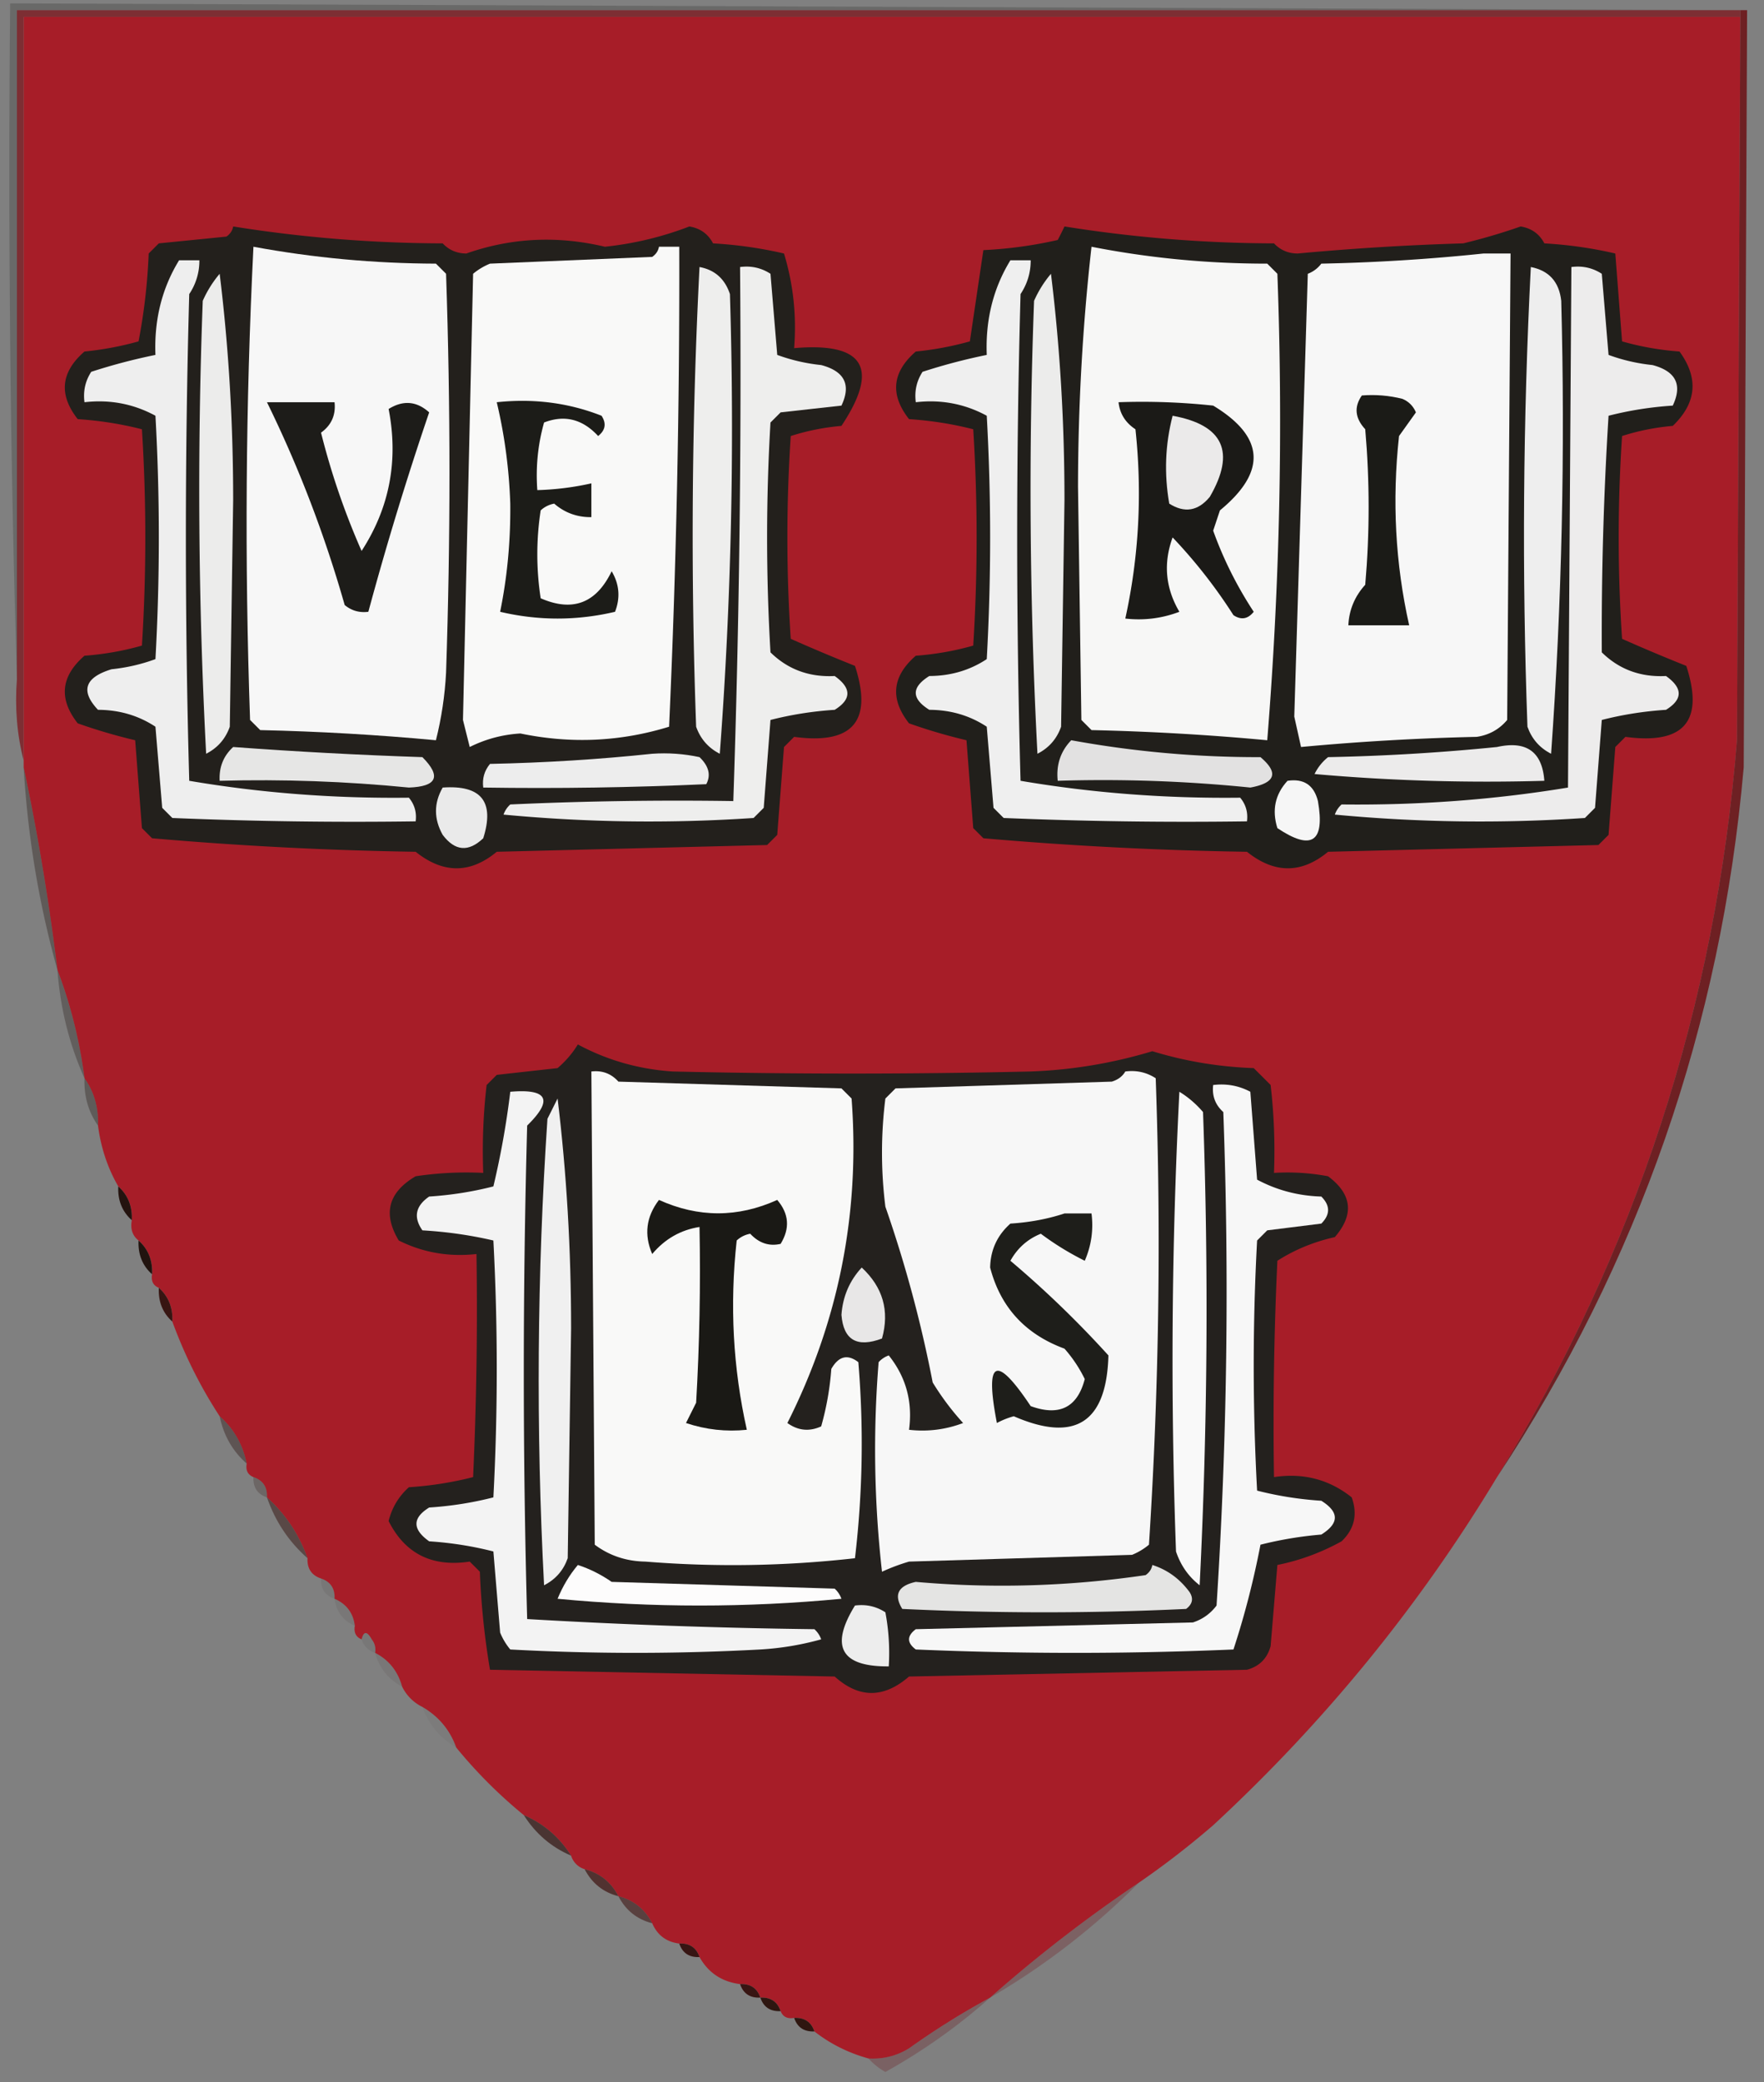 <svg xmlns="http://www.w3.org/2000/svg" xmlns:xlink="http://www.w3.org/1999/xlink" width="261" height="308" shape-rendering="geometricPrecision" image-rendering="optimizeQuality" fill-rule="evenodd" xmlns:v="https://vecta.io/nano"><rect width="100%" height="100%" fill="#808080" stroke="none"/><path fill="#130f0a" d="M258.5 1.5h-1-255v99c-.998-33.162-1.332-66.496-1-100l257 1z" opacity=".2"/><path fill="#7c191f" d="M257.5 1.5v1H3.5v110c-.983-3.798-1.317-7.798-1-12v-99h255z" opacity=".788"/><path fill="#a71d28" d="M257.5 2.5l-.5 107c-3.135 39.237-14.968 75.57-35.5 109-11.47 19.032-25.47 36.199-42 51.5-3.561 3.073-7.228 5.906-11 8.5a212.39 212.39 0 0 0-22 17c-4.112 2.228-8.112 4.728-12 7.5-1.845 1.128-3.845 1.628-6 1.5-2.985-.826-5.651-2.159-8-4-.473-1.406-1.473-2.073-3-2-.992.172-1.658-.162-2-1-.473-1.406-1.473-2.073-3-2-.473-1.406-1.473-2.073-3-2-2.698-.345-4.698-1.678-6-4-.473-1.406-1.473-2.073-3-2-1.904-.238-3.238-1.238-4-3-1.085-2.087-2.751-3.42-5-4-1.085-2.087-2.751-3.42-5-4a3 3 0 0 1-2-2c-1.739-2.743-4.073-4.743-7-6a70.87 70.87 0 0 1-10-10c-.919-2.589-2.586-4.589-5-6a6.54 6.54 0 0 1-3-3c-.636-2.295-1.969-3.961-4-5 .131-.739-.036-1.406-.5-2-.69-1.238-1.19-1.238-1.5 0-.838-.342-1.172-1.008-1-2-.238-1.904-1.238-3.238-3-4 .073-1.527-.594-2.527-2-3s-2.073-1.473-2-3c-1.259-3.525-3.259-6.525-6-9 .073-1.527-.594-2.527-2-3-.838-.342-1.172-1.008-1-2-.579-2.831-1.912-5.164-4-7-2.841-4.349-5.174-9.016-7-14 .098-2.053-.569-3.72-2-5-.838-.342-1.172-1.008-1-2 .098-2.053-.569-3.72-2-5-.904-.709-1.237-1.709-1-3 .098-2.053-.569-3.72-2-5-1.572-2.715-2.572-5.715-3-9 .091-2.652-.576-4.985-2-7-.732-5.594-2.065-10.927-4-16-1.255-10.199-2.922-20.199-5-30v-1-110h254z"/><path fill="#23201c" d="M34.5 33.5c10.208 1.636 20.541 2.469 31 2.5.93.991 2.096 1.491 3.5 1.5 6.638-2.334 13.472-2.668 20.5-1 4.31-.453 8.477-1.453 12.5-3 1.607.269 2.774 1.103 3.5 2.5 3.589.207 7.089.707 10.5 1.5 1.379 4.536 1.879 9.203 1.5 14 10.355-.901 12.689 2.932 7 11.5-2.595.226-5.095.726-7.5 1.5a225.14 225.14 0 0 0 0 30 268.05 268.05 0 0 0 9.5 4c2.669 8.171-.331 11.671-9 10.5l-1.5 1.5-1 13-1.5 1.5-40 1c-3.929 3.256-7.929 3.256-12 0-13.029-.201-26.029-.868-39-2l-1.5-1.5-1-13a81.5 81.5 0 0 1-8.5-2.5c-2.843-3.619-2.509-6.952 1-10 2.926-.218 5.759-.718 8.5-1.5.667-10.667.667-21.333 0-32-3.076-.788-6.242-1.288-9.5-1.5-2.843-3.619-2.509-6.952 1-10a46.65 46.65 0 0 0 8-1.5 86.7 86.7 0 0 0 1.5-13l1.5-1.5 10-1c.556-.383.889-.883 1-1.5z"/><path fill="#211f1b" d="M157.5 33.5a199.29 199.29 0 0 0 31 2.5c.93.991 2.096 1.491 3.5 1.5a389.98 389.98 0 0 1 24.5-1.5 88.67 88.67 0 0 0 8.5-2.5c1.607.269 2.774 1.103 3.5 2.5 3.589.207 7.089.707 10.5 1.5l1 13c2.74.782 5.574 1.282 8.5 1.5 2.866 3.943 2.532 7.61-1 11-2.595.226-5.095.726-7.5 1.5a225.14 225.14 0 0 0 0 30 268.05 268.05 0 0 0 9.5 4c2.669 8.171-.331 11.671-9 10.5l-1.5 1.5-1 13-1.5 1.5-40 1c-3.929 3.256-7.929 3.256-12 0a545.16 545.16 0 0 1-39-2l-1.5-1.5-1-13c-2.859-.673-5.692-1.507-8.5-2.5-2.843-3.619-2.51-6.952 1-10 2.926-.218 5.76-.718 8.5-1.5a256.12 256.12 0 0 0 0-32c-3.076-.788-6.242-1.288-9.5-1.5-2.843-3.619-2.51-6.952 1-10a46.65 46.65 0 0 0 8-1.5l2-13.5c3.711-.175 7.378-.675 11-1.5.363-.684.696-1.35 1-2z"/><path fill="#f7f7f7" d="M37.5 36.5c8.865 1.639 17.865 2.472 27 2.5l1.5 1.5c.667 19.667.667 39.333 0 59-.176 3.382-.676 6.715-1.5 10-8.619-.805-17.285-1.305-26-1.5l-1.5-1.5c-.822-23.406-.656-46.739.5-70z"/><path fill="#f9f9f8" d="M97.5 36.5h3a1484.97 1484.97 0 0 1-1.5 71c-7.202 2.219-14.535 2.553-22 1-2.637.157-5.137.823-7.5 2l-1-4 1.5-66c.75-.626 1.584-1.126 2.5-1.5l24-1c.556-.383.889-.883 1-1.5z"/><path fill="#f7f7f6" d="M161.5 36.5c8.522 1.671 17.189 2.504 26 2.5l1.5 1.5c.854 23.032.354 46.032-1.5 69a368.02 368.02 0 0 0-26-1.5l-1.5-1.5-.5-34.5c.021-12.058.687-23.891 2-35.5z"/><path fill="#f7f7f7" d="M219.5 37.5h4l-.5 69c-1.171 1.393-2.671 2.227-4.5 2.5a368.02 368.02 0 0 0-26 1.5l-1-4.5 2-65.5a4.45 4.45 0 0 0 2-1.5 283.89 283.89 0 0 0 24-1.5z"/><path fill="#eee" d="M26.5 38.5h3a8.8 8.8 0 0 1-1.5 5c-.667 24-.667 48 0 72 10.582 1.799 21.416 2.633 32.5 2.5.837 1.011 1.17 2.178 1 3.5-12.005.167-24.005 0-36-.5l-1.5-1.5-1-12c-2.507-1.655-5.341-2.489-8.5-2.5-2.629-2.789-1.963-4.789 2-6 2.264-.236 4.431-.736 6.5-1.5.667-12 .667-24 0-36-3.243-1.763-6.743-2.429-10.5-2-.213-1.644.12-3.144 1-4.5 3.139-1.017 6.305-1.851 9.5-2.5-.204-5.198.963-9.865 3.5-14z"/><path fill="#eeeeed" d="M109.5 39.5c1.644-.214 3.144.12 4.5 1l1 12a26.69 26.69 0 0 0 6.5 1.5c3.459.916 4.459 2.916 3 6l-9 1-1.5 1.5c-.667 11.333-.667 22.667 0 34 2.574 2.527 5.74 3.694 9.5 3.5 2.503 1.784 2.503 3.451 0 5-3.258.212-6.424.712-9.5 1.5l-1 13-1.5 1.5c-12.347.833-24.68.666-37-.5.209-.586.543-1.086 1-1.5 10.995-.5 21.995-.667 33-.5a1881.59 1881.59 0 0 0 1-79z"/><path fill="#efefef" d="M149.5 38.5h3c.009 1.808-.491 3.475-1.5 5a1295.6 1295.6 0 0 0 0 72c10.582 1.799 21.416 2.633 32.5 2.5.837 1.011 1.17 2.178 1 3.5-12.005.167-24.005 0-36-.5l-1.5-1.5-1-12c-2.507-1.655-5.341-2.489-8.5-2.5-2.667-1.667-2.667-3.333 0-5 3.159-.011 5.993-.845 8.5-2.5a324.09 324.09 0 0 0 0-36c-3.243-1.763-6.743-2.429-10.5-2-.214-1.644.12-3.144 1-4.5 3.139-1.017 6.305-1.851 9.5-2.5-.204-5.198.963-9.865 3.5-14z"/><path fill="#edecec" d="M232.5 39.5c1.644-.214 3.144.12 4.5 1l1 12a26.69 26.69 0 0 0 6.5 1.5c3.459.916 4.459 2.916 3 6-3.258.212-6.424.712-9.5 1.5-.728 11.669-1.061 23.336-1 35 2.574 2.527 5.74 3.694 9.5 3.5 2.503 1.784 2.503 3.451 0 5-3.258.212-6.424.712-9.5 1.5l-1 13-1.5 1.5c-12.347.833-24.68.666-37-.5.209-.586.543-1.086 1-1.5 11.416.134 22.583-.699 33.5-2.5l.5-77z"/><path fill="#eeeeed" d="M103.5 39.5c2.252.416 3.752 1.749 4.5 4a643.38 643.38 0 0 1-1.5 68c-1.697-.864-2.863-2.197-3.5-4-.822-22.739-.655-45.406.5-68z"/><path fill="#eee" d="M226.5 39.5c2.688.524 4.188 2.191 4.5 5 .592 22.355.092 44.688-1.5 67-1.697-.864-2.863-2.197-3.5-4-.822-22.739-.655-45.406.5-68z"/><path d="M32.5 40.5c1.332 10.813 1.999 21.979 2 33.5l-.5 33.5c-.637 1.803-1.803 3.136-3.5 4a748.75 748.75 0 0 1-.5-67 16.55 16.55 0 0 1 2.5-4zm123 0c1.332 10.813 1.999 21.979 2 33.5l-.5 33.5c-.637 1.803-1.803 3.136-3.5 4-1.166-22.326-1.333-44.659-.5-67a16.58 16.58 0 0 1 2.5-4z" fill="#ececeb"/><path fill="#1d1c19" d="M39.5 59.5h10c.203 1.89-.463 3.39-2 4.5 1.497 5.991 3.497 11.824 6 17.5 4.144-6.387 5.477-13.387 4-21 2.147-1.335 4.147-1.169 6 .5a481.49 481.49 0 0 0-9 29.5c-1.322.17-2.489-.163-3.5-1-2.976-10.443-6.809-20.443-11.5-30z"/><path fill="#1c1c18" d="M73.5 59.5c5.475-.581 10.642.086 15.5 2 .749 1.135.583 2.135-.5 3-2.308-2.507-4.975-3.174-8-2-.917 3.258-1.251 6.591-1 10a41.58 41.58 0 0 0 8-1v5c-2.1.023-3.933-.644-5.5-2-.772.145-1.439.478-2 1-.667 4.333-.667 8.667 0 13 4.73 2.065 8.23.731 10.5-4 1.141 1.921 1.308 3.921.5 6-5.667 1.333-11.333 1.333-17 0 1.055-5.15 1.555-10.484 1.5-16-.174-5.131-.841-10.131-2-15z"/><path fill="#1b1a17" d="M165.5 59.5a98.43 98.43 0 0 1 14 .5c7.625 4.607 7.958 9.774 1 15.5l-1 3c1.503 4.192 3.503 8.192 6 12-.865 1.083-1.865 1.249-3 .5a76.11 76.11 0 0 0-9-11.5c-1.397 3.824-1.064 7.491 1 11-2.586.98-5.253 1.313-8 1 2.016-9.188 2.516-18.522 1.5-28-1.481-.971-2.315-2.304-2.5-4z"/><path fill="#1b1b17" d="M201.5 58.5c2.027-.162 4.027.005 6 .5.928.388 1.595 1.055 2 2l-2.5 3.5c-1.048 9.54-.548 18.873 1.5 28h-9c.108-2.283.941-4.283 2.5-6 .667-7.667.667-15.333 0-23-1.519-1.639-1.686-3.306-.5-5z"/><path fill="#ebeaea" d="M173.5 61.5c7.519 1.372 9.352 5.372 5.5 12-1.733 2.102-3.733 2.435-6 1-.768-4.42-.602-8.753.5-13z"/><path fill="#e6e6e5" d="M34.5 110.5c9.313.688 18.647 1.188 28 1.5 2.828 2.851 2.162 4.351-2 4.5-9.307-.919-18.64-1.252-28-1-.108-2.014.558-3.68 2-5z"/><path fill="#e2e1e1" d="M158.5 109.5a153.24 153.24 0 0 0 28 2.5c2.732 2.318 2.232 3.818-1.5 4.5-9.459-.961-18.959-1.295-28.5-1-.247-2.358.419-4.358 2-6z"/><path fill="#ededed" d="M96.5 111.5c2.357-.163 4.69.003 7 .5 1.38 1.324 1.714 2.657 1 4-10.995.5-21.995.667-33 .5-.17-1.322.163-2.489 1-3.5 8.177-.171 16.177-.671 24-1.5z"/><path fill="#ecebeb" d="M221.5 110.5c4.351-.967 6.685.7 7 5a289.88 289.88 0 0 1-34-1 7.25 7.25 0 0 1 2-2.5 308.5 308.5 0 0 0 25-1.5z"/><path fill="#eaeaea" d="M65.5 116.5c5.709-.404 7.709 2.096 6 7.5-2.181 2.078-4.181 1.911-6-.5-1.322-2.365-1.322-4.698 0-7z"/><path fill="#f6f6f6" d="M190.5 115.5c2.411-.363 3.911.637 4.5 3 1.066 6.06-.934 7.394-6 4-.833-2.671-.333-5.004 1.5-7z"/><path fill="#23140f" d="M3.5 113.5c2.078 9.801 3.745 19.801 5 30-2.727-9.694-4.394-19.694-5-30z" opacity=".354"/><path fill="#6d181c" d="M257.5 1.5h1l-.5 112c-3.364 38.265-15.53 73.265-36.5 105 20.532-33.43 32.365-69.763 35.5-109l.5-107v-1z" opacity=".922"/><path fill="#20130e" d="M8.5 143.5c1.935 5.073 3.268 10.406 4 16-2.249-4.997-3.583-10.33-4-16z" opacity=".302"/><path fill="#24211e" d="M85.5 154.5c4.316 2.325 8.982 3.658 14 4 17.74.407 35.407.407 53 0a70.98 70.98 0 0 0 18-3c4.861 1.488 9.861 2.321 15 2.5l2.5 2.5a84.9 84.9 0 0 1 .5 13 32.46 32.46 0 0 1 8 .5c3.554 2.655 3.887 5.655 1 9-3.109.696-5.942 1.862-8.5 3.5-.5 10.661-.667 21.328-.5 32 4.339-.654 8.173.346 11.5 3 .896 2.525.396 4.692-1.5 6.5-3.013 1.665-6.18 2.832-9.5 3.5l-1 12c-.5 1.833-1.667 3-3.5 3.5l-50 1c-3.74 3.243-7.407 3.243-11 0l-51-1a113.53 113.53 0 0 1-1.5-14.5l-1.5-1.5c-5.563.839-9.563-1.161-12-6 .49-1.982 1.49-3.649 3-5 3.258-.212 6.424-.712 9.5-1.5a544.99 544.99 0 0 0 .5-33c-4.084.457-7.917-.21-11.5-2-2.385-3.957-1.552-7.124 2.5-9.5 3.317-.498 6.65-.665 10-.5a84.94 84.94 0 0 1 .5-13l1.5-1.5 9-1c1.21-1.039 2.21-2.206 3-3.5z"/><path fill="#f7f7f7" d="M166.5 158.5c1.644-.214 3.144.12 4.5 1 .814 23.019.481 46.019-1 69-.75.626-1.584 1.126-2.5 1.5l-33 1a28.93 28.93 0 0 0-4 1.5c-1.166-10.317-1.332-20.651-.5-31 .414-.457.914-.791 1.5-1 2.557 3.199 3.557 6.866 3 11a16.87 16.87 0 0 0 8-1c-1.692-1.859-3.192-3.859-4.5-6-1.709-8.836-4.042-17.503-7-26a64.22 64.22 0 0 1 0-16l1.5-1.5 32-1c.916-.278 1.582-.778 2-1.5z"/><path fill="#f9f9f8" d="M87.5 158.5c1.603-.188 2.937.312 4 1.5l33 1 1.5 1.5c1.269 16.916-1.897 32.916-9.5 48 1.574 1.131 3.241 1.298 5 .5a42.36 42.36 0 0 0 1.5-8.5c1.079-1.894 2.413-2.227 4-1 .807 9.714.641 19.381-.5 29-10.317 1.166-20.651 1.332-31 .5-2.834-.045-5.334-.879-7.5-2.5l-.5-70z"/><path fill="#1e130d" d="M12.5 159.5c1.424 2.015 2.091 4.348 2 7-1.424-2.015-2.091-4.348-2-7z" opacity=".339"/><path fill="#f3f3f3" d="M75.5 161.5c5.553-.475 6.387 1.192 2.5 5-.667 24.333-.667 48.667 0 73 14.092.824 28.259 1.324 42.5 1.5.457.414.791.914 1 1.5a42.77 42.77 0 0 1-9 1.5 342.33 342.33 0 0 1-37 0c-.626-.75-1.126-1.584-1.5-2.5l-1-12c-3.076-.788-6.242-1.288-9.5-1.5-2.503-1.784-2.503-3.451 0-5 3.258-.212 6.424-.712 9.5-1.5a361.23 361.23 0 0 0 0-38c-3.411-.793-6.911-1.293-10.5-1.5-1.36-1.938-1.027-3.604 1-5 3.258-.212 6.424-.712 9.5-1.5 1.102-4.635 1.935-9.301 2.5-14z"/><path fill="#f7f7f7" d="M179.5 160.5c1.967-.239 3.801.094 5.5 1l1 13c2.93 1.566 6.097 2.4 9.5 2.5 1.333 1.333 1.333 2.667 0 4l-8 1-1.5 1.5a342.33 342.33 0 0 0 0 37c3.076.788 6.242 1.288 9.5 1.5 2.667 1.667 2.667 3.333 0 5a55.58 55.58 0 0 0-9 1.5c-1.035 5.366-2.368 10.532-4 15.5-15.667.667-31.333.667-47 0-1.333-1-1.333-2 0-3l41-1c1.431-.465 2.597-1.299 3.5-2.5a724.32 724.32 0 0 0 1-73c-1.188-1.063-1.688-2.397-1.5-4z"/><path fill="#f9f9f9" d="M174.5 161.5c1.294.79 2.461 1.79 3.5 3a817.47 817.47 0 0 1-.5 70c-1.646-1.279-2.813-2.945-3.5-5-.822-22.739-.655-45.406.5-68z"/><path fill="#f0f0f0" d="M82.5 162.5c1.332 10.98 1.999 22.313 2 34l-.5 34c-.637 1.803-1.803 3.136-3.5 4-1.208-23.006-1.042-46.006.5-69l1.5-3z"/><use xlink:href="#B" fill="#24130f" opacity=".396"/><path fill="#1a1915" d="M97.5 177.5c5.834 2.639 11.667 2.639 17.5 0 1.741 2.041 1.908 4.208.5 6.5-1.699.393-3.199-.107-4.5-1.5-.772.145-1.439.478-2 1-1.048 9.54-.548 18.873 1.5 28-3.072.317-6.072-.016-9-1l1.5-3c.5-8.66.666-17.327.5-26-2.785.433-5.119 1.766-7 4-1.233-2.842-.9-5.508 1-8z"/><path fill="#1e1e1a" d="M157.5 179.5h4c.308 2.424-.026 4.757-1 7-2.309-1.151-4.476-2.484-6.5-4-1.96.792-3.46 2.125-4.5 4a151.22 151.22 0 0 1 14.5 14c-.267 9.941-4.933 12.941-14 9-.873.235-1.707.569-2.5 1-1.82-9.391-.153-10.225 5-2.5 4.24 1.539 6.907.206 8-4-.789-1.626-1.789-3.126-3-4.5-5.808-2.138-9.475-6.138-11-12 .056-2.611 1.056-4.778 3-6.5 2.865-.183 5.531-.683 8-1.5z"/><use xlink:href="#B" x="3" y="8" fill="#21130e" opacity=".396"/><path fill="#e8e7e7" d="M127.5 187.5c3.138 2.912 4.138 6.412 3 10.5-3.702 1.393-5.702.226-6-3.5.195-2.718 1.195-5.051 3-7z"/><use xlink:href="#B" x="6" y="15" fill="#371512" opacity=".537"/><path fill="#2b1410" d="M32.5 209.5c2.088 1.836 3.421 4.169 4 7-2.088-1.836-3.421-4.169-4-7z" opacity=".396"/><path fill="#301511" d="M37.5 218.5c1.406.473 2.073 1.473 2 3-1.406-.473-2.073-1.473-2-3z" opacity=".243"/><path fill="#361513" d="M39.5 221.5c2.741 2.475 4.741 5.475 6 9-2.777-2.451-4.777-5.451-6-9z" opacity=".522"/><path fill="#fdfcfc" d="M85.5 231.5c1.755.572 3.422 1.406 5 2.5l33 1c.457.414.791.914 1 1.5-14 1.333-28 1.333-42 0 .76-1.86 1.76-3.527 3-5z"/><path fill="#e4e4e3" d="M170.5 231.5c2.216.703 4.049 2.036 5.5 4 .617.949.451 1.782-.5 2.5a441.03 441.03 0 0 1-42 0c-1.291-2.09-.624-3.424 2-4 11.353.999 22.686.666 34-1 .556-.383.889-.883 1-1.5z"/><path fill="#21120e" d="M47.5 233.5c1.406.473 2.073 1.473 2 3-1.406-.473-2.073-1.473-2-3z" opacity=".078"/><path fill="#311512" d="M49.5 236.5c1.762.762 2.762 2.096 3 4-1.762-.762-2.762-2.096-3-4z" opacity=".078"/><path fill="#ededed" d="M126.5 237.5c1.644-.214 3.144.12 4.5 1a32.46 32.46 0 0 1 .5 8c-7.073.061-8.74-2.939-5-9z"/><path fill="#21120e" d="M55.5 244.5a3 3 0 0 1-2-2c.31-1.238.81-1.238 1.5 0 .464.594.631 1.261.5 2z" opacity=".078"/><path fill="#321512" d="M55.5 244.5c2.031 1.039 3.364 2.705 4 5-2.043-1.079-3.376-2.746-4-5z" opacity=".078"/><path fill="#27140f" d="M62.5 252.5c2.414 1.411 4.081 3.411 5 6-2.414-1.411-4.081-3.411-5-6z" opacity=".039"/><path fill="#341512" d="M77.5 268.5c2.927 1.257 5.261 3.257 7 6-2.927-1.257-5.261-3.257-7-6z" opacity=".702"/><g fill="#401614"><path d="M86.5 276.5c2.249.58 3.915 1.913 5 4-2.249-.58-3.915-1.913-5-4z" opacity=".733"/><path d="M91.5 280.5c2.249.58 3.915 1.913 5 4-2.249-.58-3.915-1.913-5-4z" opacity=".604"/></g><path fill="#73181d" d="M168.5 278.5c-6.602 6.632-13.936 12.299-22 17a212.39 212.39 0 0 1 22-17z" opacity=".286"/><use xlink:href="#C" fill="#371513" opacity=".694"/><use xlink:href="#C" x="9" y="6" fill="#381513" opacity=".604"/><use xlink:href="#C" x="12" y="8" fill="#2e1610" opacity=".455"/><path fill="#6e181c" d="M146.5 295.5c-4.708 4.192-9.875 7.859-15.5 11-.995-.566-1.828-1.233-2.5-2 2.155.128 4.155-.372 6-1.5 3.888-2.772 7.888-5.272 12-7.5z" opacity=".286"/><use xlink:href="#C" x="17" y="11" fill="#2f1610" opacity=".455"/><defs ><path id="B" d="M17.5 175.5c1.431 1.28 2.098 2.947 2 5-1.431-1.28-2.098-2.947-2-5z"/><path id="C" d="M100.5 287.5c1.527-.073 2.527.594 3 2-1.527.073-2.527-.594-3-2z"/></defs></svg>